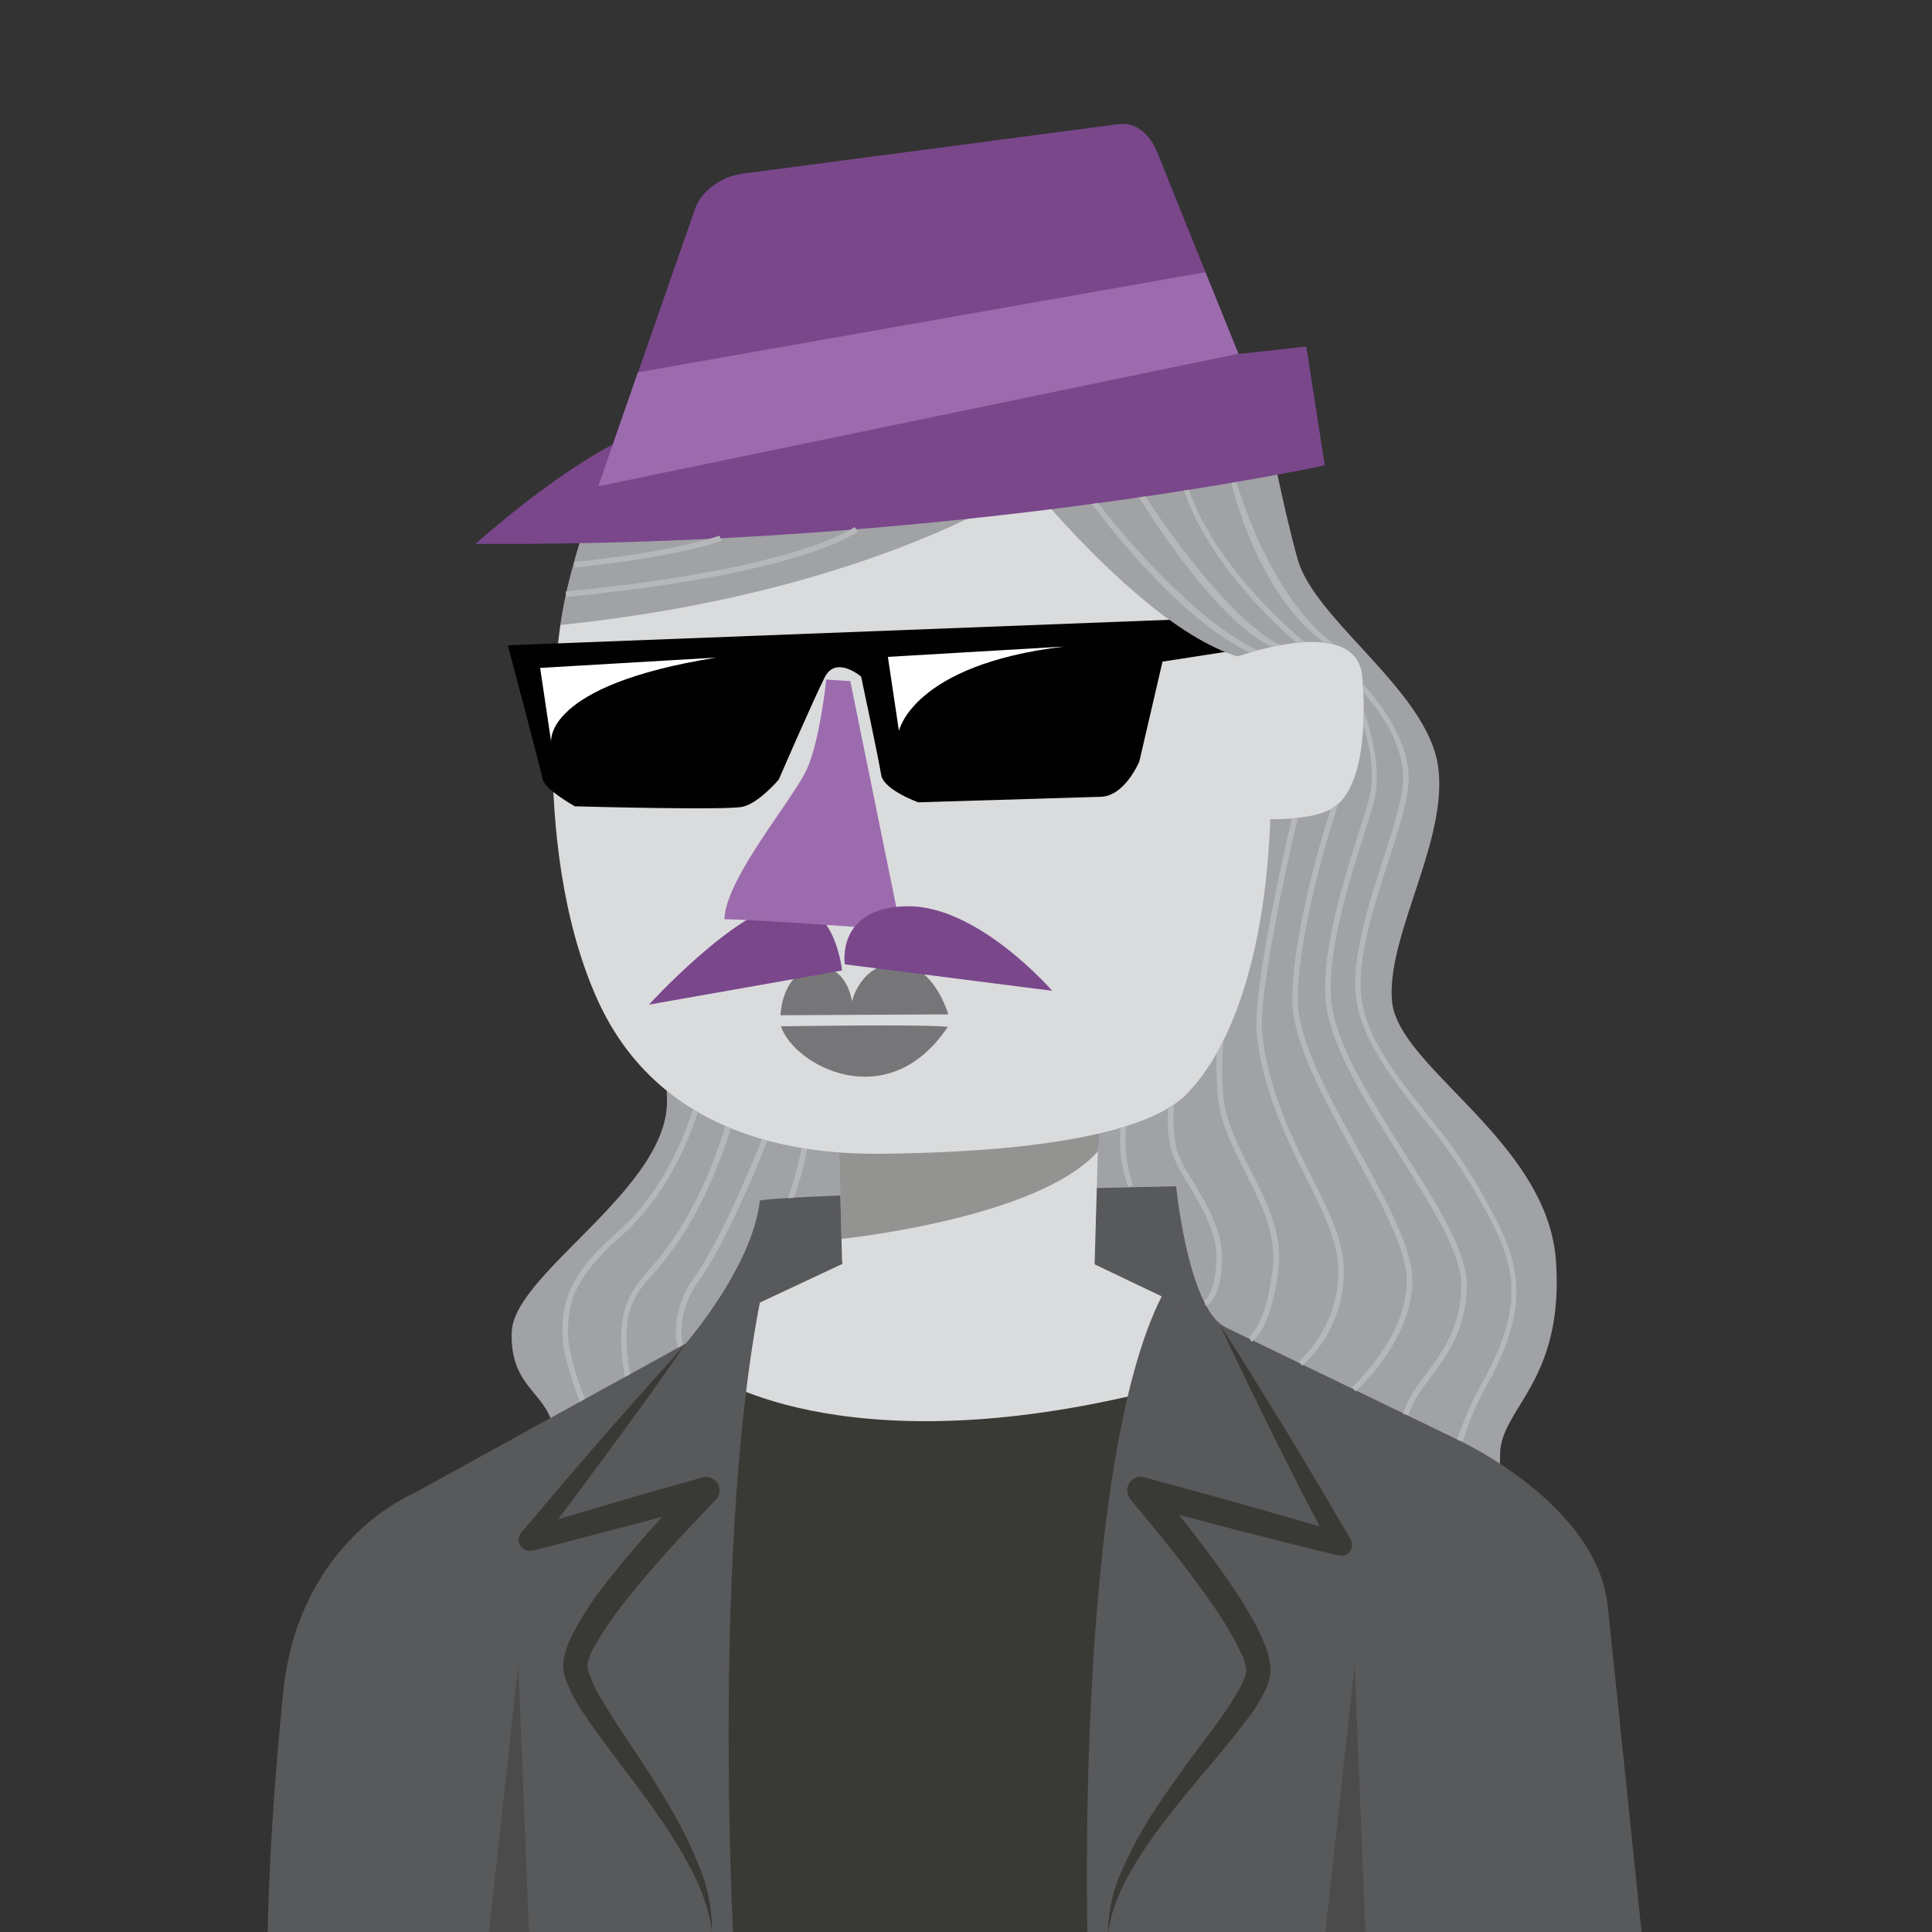 <svg id="Layer_14" data-name="Layer 14" xmlns="http://www.w3.org/2000/svg" viewBox="0 0 350 350"><rect x="0" y="0" width="350" height="350" fill="#333333" stroke="none"/><defs><style>.cls-1{fill:#a0a2a5;}.cls-2,.cls-6{fill:#58595b;}.cls-3{fill:#dadbdc;}.cls-4,.cls-5{fill:#393a35;}.cls-5{opacity:0.44;}.cls-6{opacity:0.77;}.cls-7{fill:#010101;}.cls-8{fill:#7a478b;}.cls-9{fill:#9c6bad;}.cls-10{fill:none;stroke:#a0a2a5;stroke-miterlimit:10;}.cls-11{fill:#fff;}.cls-12{fill:#b5b7b9;}</style></defs><title>tails_5.4_user_a</title><path class="cls-1" d="M230.85,83.31s2.52,12.08,4.28,18.15c3.15,10.86,23.14,23.6,25.33,37s-9.34,30.92-8.28,42.92,28.17,25.34,29.69,47-9.67,26.5-10.1,34.7A87,87,0,0,0,272.88,280L99.3,276.17a51.54,51.54,0,0,0,1.22-16c-.82-8.16-8.18-8.21-7.81-18.88s28.71-26.15,28.11-42.25,9.25-107.71,8.93-108.63S230.85,83.31,230.85,83.31Z"/><path class="cls-2" d="M124.25,243.36s12.09-13.91,13.4-25.86c4.54-1.13,75.42-2.59,75.42-2.59s2.19,22.27,9,25.58a21,21,0,0,1-13.67,16.74l-75.62-1.08Z"/><polygon class="cls-3" points="137.65 235.98 155.88 227.43 196.89 228.37 210.45 234.85 215.09 257.29 184.59 275.97 126.11 263.99 137.65 235.98"/><path class="cls-4" d="M129.11,249.2s25.77,17.75,85.44,1.22C215.72,271.69,220,350,220,350H117.56Z"/><polygon class="cls-3" points="199.28 194.92 198.25 230.76 179.38 242.61 154.22 241.32 152.54 228.37 151.79 198.83 199.28 194.92"/><path class="cls-5" d="M152.44,224.44s35.59-3.64,46.42-15.82a54.43,54.43,0,0,0-.44-12.79l-46.59,4.69Z"/><path class="cls-3" d="M101.52,113.22s-6.07,39,6.54,67.5,43.21,28.46,53.5,28.27,43.91-.9,53.53-10.91,14.55-29.56,15.08-51.33S228,79.86,228,79.86l-119,10.34Z"/><path class="cls-6" d="M141.48,185.93c2.26,7,19.31,16.41,30.22.1C167.37,185.5,141.48,185.93,141.48,185.93Z"/><path class="cls-6" d="M141.4,183.92l30.39-.16s-2.56-9.08-9.2-9.19-8.25,6.84-8.25,6.84-.86-7-6.83-6.06S141.4,183.92,141.4,183.92Z"/><path class="cls-7" d="M92,116.9l137.58-5.3-.09,5.33-18.89,2.93-4.2,18.08s-2.64,6.41-7.12,6.41l-32.92,1s-6.3-2.25-6.73-5S156,122.57,156,122.57s-4.55-3.9-6.59.12-8.33,18.53-8.33,18.53-3.56,4.24-6.52,4.93-30.42-.08-30.42-.08-5.48-3.06-5.84-4.91S92,116.9,92,116.9Z"/><path class="cls-8" d="M152.54,175.82s-1.2-12.67-10.09-12S117.56,182,117.56,182Z"/><path class="cls-9" d="M149.68,123.1s-1.07,10.66-3.45,16.11-14.76,19.81-15,27.32c5.58,0,32,2,32,2l-9.19-45.14Z"/><path class="cls-8" d="M153.05,174.7s-1.66-10.28,11.22-10.52,26.34,15.31,26.34,15.31Z"/><path class="cls-1" d="M175.34,73.28c.27.83,33.09,46.37,54.49,46.64.8-15.71-.28-44.82-5.49-48.43S175.34,73.28,175.34,73.28Z"/><path class="cls-1" d="M183.83,89.36s-28,18.29-82.31,23.86c1.5-11.33,7.42-26.34,7.42-26.34Z"/><path class="cls-2" d="M210.45,234.85l54,26.15s24.91,11.53,26.82,30l6.22,60L197,350S194.84,265.7,210.45,234.85Z"/><path class="cls-2" d="M137.65,236,74.82,270.6s-20.74,8.46-23.51,35.94c-2.82,28-2.82,44.49-2.82,44.49l84.31-1S129.08,280.24,137.65,236Z"/><path class="cls-4" d="M221,240l3.08,4.79,3,4.83,6,9.7,5.85,9.76,5.77,9.81a2,2,0,0,1-.69,2.66,1.91,1.91,0,0,1-1.43.22l-.12,0c-6.11-1.44-12.18-3-18.26-4.56S212.05,274,206,272.38l2.51-4c2.65,3,5.18,6.12,7.63,9.3s4.84,6.39,7.11,9.74c1.14,1.67,2.23,3.39,3.24,5.18a40.87,40.87,0,0,1,2.77,5.67,14.37,14.37,0,0,1,.88,3.45,7.32,7.32,0,0,1-.11,2.13l-.25,1-.33.84a26.58,26.58,0,0,1-3.31,5.5c-4.88,6.53-10.26,12.26-15,18.53a77.6,77.6,0,0,0-6.55,9.75,33.78,33.78,0,0,0-2.47,5.32,22.37,22.37,0,0,0-1.37,5.74,27.22,27.22,0,0,1,2.52-11.7A71.34,71.34,0,0,1,209,328.2c2.19-3.36,4.53-6.61,6.88-9.82s4.8-6.33,6.92-9.55c.52-.8,1-1.61,1.48-2.41a15.93,15.93,0,0,0,1.15-2.36l.2-.55.11-.49a2.31,2.31,0,0,0,0-.83,9.46,9.46,0,0,0-.69-2.28,60.37,60.37,0,0,0-5.79-9.77c-4.43-6.4-9.47-12.52-14.49-18.52l0-.06a2.46,2.46,0,0,1,2.55-3.94c6,1.68,12.11,3.28,18.13,5s12.08,3.42,18.09,5.24l-2.24,2.85L236,270.64l-5.13-10.16-5-10.22-2.47-5.14Z"/><path class="cls-4" d="M124.25,243.36,121,248.05l-3.29,4.64L111,261.92l-6.77,9.15-6.86,9.07L95.3,277c5.28-1.65,10.61-3.16,15.91-4.75s10.63-3.06,16-4.59a2.45,2.45,0,0,1,2.45,4.05l-.05.05c-5.4,5.63-10.8,11.4-15.65,17.47a63.8,63.8,0,0,0-6.45,9.35,12.06,12.06,0,0,0-.94,2.29,3.12,3.12,0,0,0,0,1.84,23.37,23.37,0,0,0,2.23,4.84c1.91,3.31,4.14,6.58,6.33,9.88s4.34,6.67,6.36,10.13a76.06,76.06,0,0,1,5.27,10.81,29.87,29.87,0,0,1,2.21,11.74,24.86,24.86,0,0,0-1.3-5.75,36.49,36.49,0,0,0-2.29-5.39,83.4,83.4,0,0,0-6.11-10c-4.45-6.49-9.5-12.47-14-19.27a24.49,24.49,0,0,1-2.9-5.84l-.22-.93c-.06-.33-.08-.71-.11-1.06a8.09,8.09,0,0,1,.23-2,15.8,15.8,0,0,1,1.17-3.24,58.53,58.53,0,0,1,6.74-10.35,201.83,201.83,0,0,1,16-17.95l2.4,4.1c-5.34,1.45-10.67,2.94-16,4.31s-10.7,2.84-16.08,4.15l-.11,0a2,2,0,0,1-2.4-1.45,2,2,0,0,1,.41-1.75l7.35-8.69,7.43-8.62,7.53-8.54,3.81-4.24Z"/><polygon class="cls-5" points="245.41 301.63 247.35 350.03 240.05 350.49 245.41 301.63"/><polygon class="cls-5" points="93.89 301.63 95.83 350.03 88.54 350.49 93.89 301.63"/><path class="cls-10" d="M196.89,91.41s23.05,22.43,30.51,26.53"/><path class="cls-8" d="M236.65,62.78,240,84.3s-68,14.81-153.85,14.22c15.13-13.3,24.88-18,24.88-18L126,37.6c.88-2.42,4-5.56,8.62-6.15l68.33-9c2.78-.23,5.38,1.71,6.77,5.3,1.62,4.16,14.66,36.38,14.66,36.38Z"/><polygon class="cls-9" points="224.34 64.08 108.38 88.09 115.56 67.45 218.37 49.31 224.34 64.08"/><path class="cls-11" d="M160.85,119l2,13.41s2.47-12,29.91-15.28Z"/><path class="cls-11" d="M97.85,121l2,13.41s-1.52-10.26,29.91-15.28Z"/><path class="cls-3" d="M223.2,119.28s22.62-8.6,23.6,3.41-.91,21.22-5.56,23.82-14.49,1.79-14.49,1.79Z"/><path class="cls-12" d="M226.43,118.21c-13.7-6.38-28.46-26.72-28.62-26.92l1.14-.16c.15.21,15.44,20.4,28.9,26.68Z"/><path class="cls-12" d="M230.41,117.19c-10.62-5-23.5-26.19-24.06-27.09l1.14-.17c.14.22,14.16,22.06,24.5,26.94Z"/><path class="cls-12" d="M234.89,116.45c-.15-.13-15.31-12.59-20.4-27.59l.9-.14c5,14.73,20.8,27.49,21,27.61Z"/><path class="cls-12" d="M239.93,116.42c-12.29-8.87-16.8-28.71-16.86-28.92l.93-.2c.05.2,5.81,20.83,17.8,29.49Z"/><path class="cls-12" d="M102.57,108.15l-.1-1c42.17-4.08,52.25-11.6,52.34-11.67l.62.79C155,96.59,145.17,104,102.57,108.15Z"/><path class="cls-12" d="M104.14,102.8l-.1-1c18.51-1.87,26.22-4.73,26.29-4.76l.36.93C130.38,98.1,122.81,100.92,104.14,102.8Z"/><path class="cls-12" d="M265,261.13l-1-.27a55.22,55.22,0,0,1,4.52-10.37c9.08-16.16,5-23.41-1.17-34.39l-.53-.94a99.71,99.71,0,0,0-8.95-12.55c-5.83-7.35-11.85-15-12.31-23.09-.4-7.08,2.47-16,5-23.8,1.91-5.91,3.71-11.49,3.64-15-.16-8-7.13-15.14-7.21-15.21l-.09-1.59c.32.32,8.14,8.42,8.3,16.78.08,3.69-1.67,9.08-3.68,15.33-2.51,7.76-5.35,16.55-5,23.44.44,7.82,6.1,15,12.09,22.53a99.87,99.87,0,0,1,9,12.68l.53.94c6.11,10.87,10.52,18.72,1.18,35.37A54.38,54.38,0,0,0,265,261.13Z"/><path class="cls-12" d="M255.2,256.4l-1-.25c.67-2.59,2.35-4.83,4.12-7.21,2.94-3.93,6.28-8.4,6.41-15.94.11-5.86-5.42-14.59-11.28-23.82-6.27-9.9-12.75-20.13-13.32-28.32-.64-9.07,3.42-21.85,6.11-30.3.72-2.27,1.34-4.23,1.72-5.64,1.7-6.37-1-13.32-1-13.4l.07-2.84c.14.34,3.69,9.81,1.91,16.5-.39,1.43-1,3.4-1.74,5.69-2.66,8.37-6.69,21-6.06,29.92.55,7.94,7,18.06,13.17,27.85,5.93,9.37,11.54,18.22,11.43,24.38-.14,7.86-3.57,12.46-6.6,16.52C257.37,251.93,255.82,254,255.2,256.4Z"/><path class="cls-12" d="M245.59,252.07l-.67-.74c.1-.09,9.93-9.07,9.93-19.31,0-5.68-4.68-14.19-9.65-23.2-5.53-10-11.26-20.45-11.1-28.11.3-14.27,6.94-33.92,7-34.13l1.36-1c-.07.2-7.07,21-7.37,35.11-.16,7.39,5.5,17.67,11,27.61,5,9.12,9.77,17.74,9.77,23.68C255.85,242.71,246,251.69,245.59,252.07Z"/><path class="cls-12" d="M235.91,247.41l-.63-.78a22.32,22.32,0,0,0,7.18-16.43c0-5.11-2.66-10.48-5.77-16.71-3.66-7.3-7.8-15.58-9-26-.95-8.39,6.05-38,6.35-39.22l1.06-.1c-.08.3-7.34,31-6.42,39.21,1.16,10.24,5.26,18.44,8.87,25.67,3.17,6.34,5.91,11.81,5.88,17.15A22.9,22.9,0,0,1,235.91,247.41Z"/><path class="cls-12" d="M226.69,243.05l-.44-.89s3.15-1.83,4.33-12.62c.67-6.06-2.18-11.66-4.94-17.07-2.32-4.57-4.72-9.29-5.07-14.32-.39-5.62-.12-7.34-.1-7.46l1.17-2.22a58.7,58.7,0,0,0-.07,9.61c.33,4.83,2.69,9.46,5,13.94,2.83,5.54,5.74,11.27,5.05,17.63C230.32,241.13,226.84,243,226.69,243.05Z"/><path class="cls-12" d="M218.4,236.55l-.25-1s2-.8,2.24-7.55c.14-4.63-2.87-9.69-5.29-13.76a25.74,25.74,0,0,1-2.89-5.7,24.73,24.73,0,0,1-.59-7.82l1.07-.68a27.51,27.51,0,0,0,.49,8.26,25.33,25.33,0,0,0,2.78,5.43c2.48,4.18,5.58,9.38,5.43,14.3C221.17,235.6,218.69,236.48,218.4,236.55Z"/><path class="cls-12" d="M204.41,215.09A25,25,0,0,1,203,204.33l1-.33a25.89,25.89,0,0,0,1.27,10.73Z"/><path class="cls-12" d="M105.06,253.93c-.13-.34-3.4-8.45-3.18-12.8l0-.33c.22-4.38.46-9.35,10.14-17.75s13.46-22,13.5-22.13l.88.53c0,.14-4,13.88-13.73,22.36-9.35,8.12-9.58,12.86-9.79,17l0,.33c-.21,4.14,3.05,12.18,3.08,12.26Z"/><path class="cls-12" d="M113.18,249.46c-1.82-11.56.29-14.76,4.9-20C127.37,219,131.35,204.1,131.39,204l.94.4c0,.15-4.05,15.11-13.5,25.8-4.2,4.74-6.54,7.18-4.71,18.79Z"/><path class="cls-12" d="M122.8,244.16c-.08-.24-1.76-6.14,2.91-12.65,5.63-7.87,12.26-25,12.33-25.17l1,.27c-.07.17-6.78,17.51-12.49,25.48-4.37,6.09-2.84,11.52-2.83,11.58Z"/><path class="cls-12" d="M143.8,217l-1.08.06A55.53,55.53,0,0,0,145.2,208l1,.17A50.31,50.31,0,0,1,143.8,217Z"/></svg>